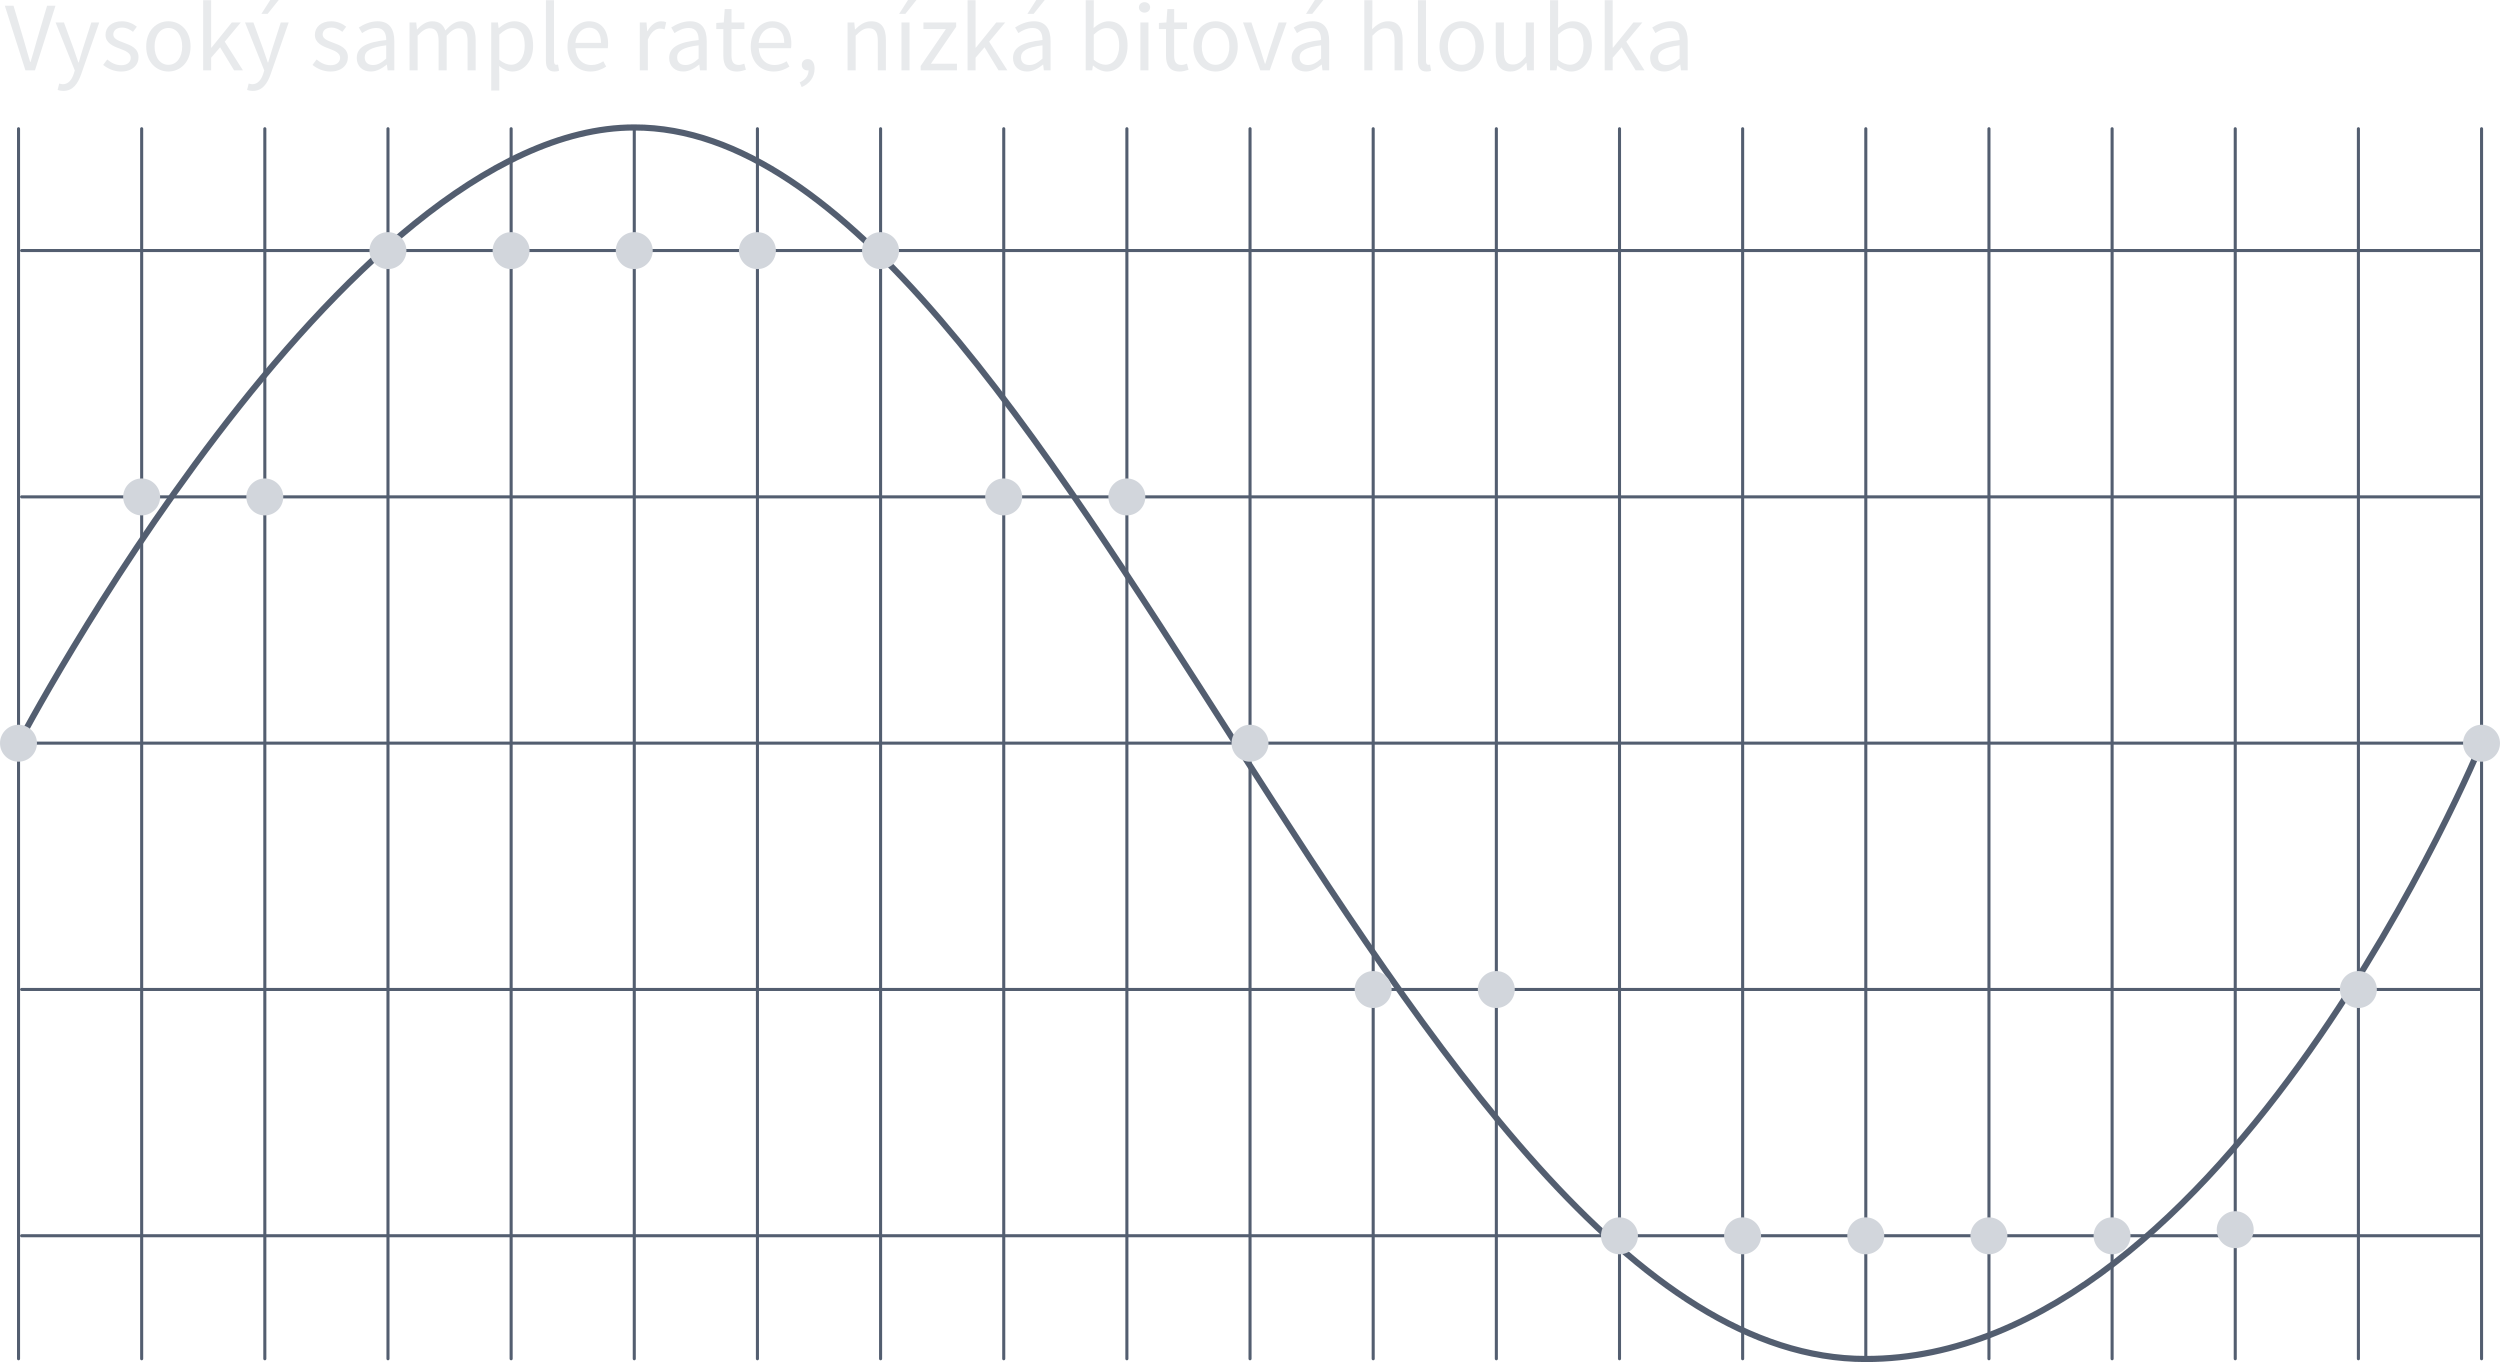 <?xml version="1.0" encoding="UTF-8" standalone="no"?>
<svg
   width="406"
   height="221.202"
   version="1.1"
   viewBox="0 0 107.417 58.528"
   id="svg11871"
   sodipodi:docname="pcm_attributes_hrld_cs.svg"
   inkscape:version="1.2.2 (732a01da63, 2022-12-09)"
   xmlns:inkscape="http://www.inkscape.org/namespaces/inkscape"
   xmlns:sodipodi="http://sodipodi.sourceforge.net/DTD/sodipodi-0.dtd"
   xmlns="http://www.w3.org/2000/svg"
   xmlns:svg="http://www.w3.org/2000/svg"
   xmlns:rdf="http://www.w3.org/1999/02/22-rdf-syntax-ns#"
   xmlns:cc="http://creativecommons.org/ns#"
   xmlns:dc="http://purl.org/dc/elements/1.1/">
  <defs
     id="defs11875" />
  <sodipodi:namedview
     id="namedview11873"
     pagecolor="#ffffff"
     bordercolor="#000000"
     borderopacity="0.25"
     inkscape:showpageshadow="2"
     inkscape:pageopacity="0.0"
     inkscape:pagecheckerboard="0"
     inkscape:deskcolor="#d1d1d1"
     showgrid="false"
     inkscape:zoom="1.490111"
     inkscape:cx="-35.567819"
     inkscape:cy="-62.411456"
     inkscape:window-width="1920"
     inkscape:window-height="1017"
     inkscape:window-x="-8"
     inkscape:window-y="-8"
     inkscape:window-maximized="1"
     inkscape:current-layer="svg11871" />
  <path
     sodipodi:nodetypes="cc"
     inkscape:connector-curvature="0"
     id="path4452"
     d="M 6.084,5.532 V 58.385"
     style="fill:#2f3744;fill-opacity:1;stroke:#535e70;stroke-width:0.132;stroke-linecap:round;stroke-miterlimit:40;stroke-dasharray:none;stroke-dashoffset:1.2;stroke-opacity:1" />
  <path
     sodipodi:nodetypes="cc"
     inkscape:connector-curvature="0"
     id="path4455"
     d="M 11.376,5.532 V 58.385"
     style="fill:#2f3744;fill-opacity:1;stroke:#535e70;stroke-width:0.132;stroke-linecap:round;stroke-miterlimit:40;stroke-dasharray:none;stroke-dashoffset:1.2;stroke-opacity:1" />
  <path
     sodipodi:nodetypes="cc"
     inkscape:connector-curvature="0"
     id="path4457"
     d="M 16.668,5.532 V 58.385"
     style="fill:#2f3744;fill-opacity:1;stroke:#535e70;stroke-width:0.132;stroke-linecap:round;stroke-miterlimit:40;stroke-dasharray:none;stroke-dashoffset:1.2;stroke-opacity:1" />
  <path
     sodipodi:nodetypes="cc"
     inkscape:connector-curvature="0"
     id="path4459"
     d="M 21.96,5.532 V 58.385"
     style="fill:#2f3744;fill-opacity:1;stroke:#535e70;stroke-width:0.132;stroke-linecap:round;stroke-miterlimit:40;stroke-dasharray:none;stroke-dashoffset:1.2;stroke-opacity:1" />
  <path
     sodipodi:nodetypes="cc"
     inkscape:connector-curvature="0"
     id="path4463"
     d="M 27.251,5.532 V 58.385"
     style="fill:#2f3744;fill-opacity:1;stroke:#535e70;stroke-width:0.132;stroke-linecap:round;stroke-miterlimit:40;stroke-dasharray:none;stroke-dashoffset:1.2;stroke-opacity:1" />
  <path
     sodipodi:nodetypes="cc"
     inkscape:connector-curvature="0"
     id="path4465"
     d="M 32.543,5.532 V 58.385"
     style="fill:#2f3744;fill-opacity:1;stroke:#535e70;stroke-width:0.132;stroke-linecap:round;stroke-miterlimit:40;stroke-dasharray:none;stroke-dashoffset:1.2;stroke-opacity:1" />
  <path
     sodipodi:nodetypes="cc"
     inkscape:connector-curvature="0"
     id="path4467"
     d="M 37.835,5.532 V 58.385"
     style="fill:#2f3744;fill-opacity:1;stroke:#535e70;stroke-width:0.132;stroke-linecap:round;stroke-miterlimit:40;stroke-dasharray:none;stroke-dashoffset:1.2;stroke-opacity:1" />
  <path
     sodipodi:nodetypes="cc"
     inkscape:connector-curvature="0"
     id="path4469"
     d="M 43.127,5.532 V 58.385"
     style="fill:#2f3744;fill-opacity:1;stroke:#535e70;stroke-width:0.132;stroke-linecap:round;stroke-miterlimit:40;stroke-dasharray:none;stroke-dashoffset:1.2;stroke-opacity:1" />
  <path
     sodipodi:nodetypes="cc"
     inkscape:connector-curvature="0"
     id="path4471"
     d="M 48.418,5.532 V 58.385"
     style="fill:#2f3744;fill-opacity:1;stroke:#535e70;stroke-width:0.132;stroke-linecap:round;stroke-miterlimit:40;stroke-dasharray:none;stroke-dashoffset:1.2;stroke-opacity:1" />
  <path
     sodipodi:nodetypes="cc"
     inkscape:connector-curvature="0"
     id="path4475"
     d="M 53.71,5.532 V 58.385"
     style="fill:#2f3744;fill-opacity:1;stroke:#535e70;stroke-width:0.132;stroke-linecap:round;stroke-miterlimit:40;stroke-dasharray:none;stroke-dashoffset:1.2;stroke-opacity:1" />
  <path
     sodipodi:nodetypes="cc"
     inkscape:connector-curvature="0"
     id="path4477"
     d="M 59.002,5.532 V 58.385"
     style="fill:#2f3744;fill-opacity:1;stroke:#535e70;stroke-width:0.132;stroke-linecap:round;stroke-miterlimit:40;stroke-dasharray:none;stroke-dashoffset:1.2;stroke-opacity:1" />
  <path
     sodipodi:nodetypes="cc"
     inkscape:connector-curvature="0"
     id="path4479"
     d="M 64.294,5.532 V 58.385"
     style="fill:#2f3744;fill-opacity:1;stroke:#535e70;stroke-width:0.132;stroke-linecap:round;stroke-miterlimit:40;stroke-dasharray:none;stroke-dashoffset:1.2;stroke-opacity:1" />
  <path
     sodipodi:nodetypes="cc"
     inkscape:connector-curvature="0"
     id="path4481"
     d="M 69.586,5.532 V 58.385"
     style="fill:#2f3744;fill-opacity:1;stroke:#535e70;stroke-width:0.132;stroke-linecap:round;stroke-miterlimit:40;stroke-dasharray:none;stroke-dashoffset:1.2;stroke-opacity:1" />
  <path
     sodipodi:nodetypes="cc"
     inkscape:connector-curvature="0"
     id="path4483"
     d="M 74.877,5.532 V 58.385"
     style="fill:#2f3744;fill-opacity:1;stroke:#535e70;stroke-width:0.132;stroke-linecap:round;stroke-miterlimit:40;stroke-dasharray:none;stroke-dashoffset:1.2;stroke-opacity:1" />
  <path
     sodipodi:nodetypes="cc"
     inkscape:connector-curvature="0"
     id="path4487"
     d="M 80.169,5.532 V 58.385"
     style="fill:#2f3744;fill-opacity:1;stroke:#535e70;stroke-width:0.132;stroke-linecap:round;stroke-miterlimit:40;stroke-dasharray:none;stroke-dashoffset:1.2;stroke-opacity:1" />
  <path
     style="fill:#2f3744;fill-opacity:1;stroke:#535e70;stroke-width:0.132;stroke-linecap:round;stroke-miterlimit:40;stroke-dasharray:none;stroke-dashoffset:1.2;stroke-opacity:1"
     d="M 0.925,53.1 H 106.548"
     id="path4491"
     inkscape:connector-curvature="0"
     sodipodi:nodetypes="cc" />
  <path
     style="fill:#2f3744;fill-opacity:1;stroke:#535e70;stroke-width:0.132;stroke-linecap:round;stroke-miterlimit:40;stroke-dasharray:none;stroke-dashoffset:1.2;stroke-opacity:1"
     d="M 0.925,42.516 H 106.548"
     id="path4495"
     inkscape:connector-curvature="0"
     sodipodi:nodetypes="cc" />
  <path
     style="fill:#2f3744;fill-opacity:1;stroke:#535e70;stroke-width:0.132;stroke-linecap:round;stroke-miterlimit:40;stroke-dasharray:none;stroke-dashoffset:1.2;stroke-opacity:1"
     d="M 0.925,21.349 H 106.548"
     id="path4499"
     inkscape:connector-curvature="0"
     sodipodi:nodetypes="cc" />
  <path
     style="fill:#2f3744;fill-opacity:1;stroke:#535e70;stroke-width:0.132;stroke-linecap:round;stroke-miterlimit:40;stroke-dasharray:none;stroke-dashoffset:1.2;stroke-opacity:1"
     d="M 0.925,10.766 H 106.548"
     id="path4503"
     inkscape:connector-curvature="0"
     sodipodi:nodetypes="cc" />
  <path
     style="fill:#2f3744;fill-opacity:1;stroke:#535e70;stroke-width:0.132;stroke-linecap:round;stroke-miterlimit:40;stroke-dasharray:none;stroke-dashoffset:1.2;stroke-opacity:1"
     d="M 0.793,5.532 V 58.385"
     id="path4507"
     inkscape:connector-curvature="0"
     sodipodi:nodetypes="cc" />
  <path
     sodipodi:nodetypes="cc"
     inkscape:connector-curvature="0"
     id="path4511"
     d="M 0.925,31.933 H 106.548"
     style="fill:#2f3744;fill-opacity:1;stroke:#535e70;stroke-width:0.132;stroke-linecap:round;stroke-miterlimit:40;stroke-dasharray:none;stroke-dashoffset:1.2;stroke-opacity:1" />
  <path
     style="fill:#2f3744;fill-opacity:1;stroke:#535e70;stroke-width:0.132;stroke-linecap:round;stroke-miterlimit:40;stroke-dasharray:none;stroke-dashoffset:1.2;stroke-opacity:1"
     d="M 85.461,5.532 V 58.385"
     id="path4515"
     inkscape:connector-curvature="0"
     sodipodi:nodetypes="cc" />
  <path
     style="fill:#2f3744;fill-opacity:1;stroke:#535e70;stroke-width:0.132;stroke-linecap:round;stroke-miterlimit:40;stroke-dasharray:none;stroke-dashoffset:1.2;stroke-opacity:1"
     d="M 90.753,5.532 V 58.385"
     id="path4519"
     inkscape:connector-curvature="0"
     sodipodi:nodetypes="cc" />
  <path
     style="fill:#2f3744;fill-opacity:1;stroke:#535e70;stroke-width:0.132;stroke-linecap:round;stroke-miterlimit:40;stroke-dasharray:none;stroke-dashoffset:1.2;stroke-opacity:1"
     d="M 96.044,5.532 V 58.385"
     id="path4523"
     inkscape:connector-curvature="0"
     sodipodi:nodetypes="cc" />
  <path
     style="fill:#2f3744;fill-opacity:1;stroke:#535e70;stroke-width:0.132;stroke-linecap:round;stroke-miterlimit:40;stroke-dasharray:none;stroke-dashoffset:1.2;stroke-opacity:1"
     d="M 101.336,5.532 V 58.385"
     id="path4527"
     inkscape:connector-curvature="0"
     sodipodi:nodetypes="cc" />
  <path
     style="fill:#2f3744;fill-opacity:1;stroke:#535e70;stroke-width:0.132;stroke-linecap:round;stroke-miterlimit:40;stroke-dasharray:none;stroke-dashoffset:1.2;stroke-opacity:1"
     d="M 106.628,5.532 V 58.385"
     id="path4530"
     inkscape:connector-curvature="0"
     sodipodi:nodetypes="cc" />
  <path
     sodipodi:nodetypes="cssc"
     inkscape:connector-curvature="0"
     id="path4534"
     d="m 0.791,31.936 c 0,0 13.891,-26.459 26.459,-26.459 18.19,0 33.074,52.918 52.918,52.918 15.545,0 26.459,-26.459 26.459,-26.459"
     style="fill:none;fill-opacity:1;stroke:#535e70;stroke-width:0.265;stroke-linecap:round;stroke-miterlimit:4;stroke-dasharray:none;stroke-dashoffset:0;stroke-opacity:1" />
  <circle
     r="0.794"
     cy="31.936"
     cx="0.791"
     id="circle4536"
     style="fill:#d2d6dc;fill-opacity:1;stroke:none;stroke-width:0.265;stroke-linecap:round;stroke-miterlimit:4;stroke-dasharray:none;stroke-dashoffset:0;stroke-opacity:1" />
  <circle
     style="fill:#d2d6dc;fill-opacity:1;stroke:none;stroke-width:0.265;stroke-linecap:round;stroke-miterlimit:4;stroke-dasharray:none;stroke-dashoffset:0;stroke-opacity:1"
     id="circle4538"
     cx="6.083"
     cy="21.353"
     r="0.794" />
  <circle
     r="0.794"
     cy="21.353"
     cx="11.375"
     id="circle4540"
     style="fill:#d2d6dc;fill-opacity:1;stroke:none;stroke-width:0.265;stroke-linecap:round;stroke-miterlimit:4;stroke-dasharray:none;stroke-dashoffset:0;stroke-opacity:1" />
  <circle
     style="fill:#d2d6dc;fill-opacity:1;stroke:none;stroke-width:0.265;stroke-linecap:round;stroke-miterlimit:4;stroke-dasharray:none;stroke-dashoffset:0;stroke-opacity:1"
     id="circle4542"
     cx="16.666"
     cy="10.769"
     r="0.794" />
  <circle
     r="0.794"
     cy="10.769"
     cx="21.958"
     id="circle4544"
     style="fill:#d2d6dc;fill-opacity:1;stroke:none;stroke-width:0.265;stroke-linecap:round;stroke-miterlimit:4;stroke-dasharray:none;stroke-dashoffset:0;stroke-opacity:1" />
  <circle
     style="fill:#d2d6dc;fill-opacity:1;stroke:none;stroke-width:0.265;stroke-linecap:round;stroke-miterlimit:4;stroke-dasharray:none;stroke-dashoffset:0;stroke-opacity:1"
     id="circle4546"
     cx="27.25"
     cy="10.769"
     r="0.794" />
  <circle
     r="0.794"
     cy="10.769"
     cx="32.542"
     id="circle4548"
     style="fill:#d2d6dc;fill-opacity:1;stroke:none;stroke-width:0.265;stroke-linecap:round;stroke-miterlimit:4;stroke-dasharray:none;stroke-dashoffset:0;stroke-opacity:1" />
  <circle
     style="fill:#d2d6dc;fill-opacity:1;stroke:none;stroke-width:0.265;stroke-linecap:round;stroke-miterlimit:4;stroke-dasharray:none;stroke-dashoffset:0;stroke-opacity:1"
     id="circle4550"
     cx="37.833"
     cy="10.769"
     r="0.794" />
  <circle
     r="0.794"
     cy="21.353"
     cx="43.125"
     id="circle4552"
     style="fill:#d2d6dc;fill-opacity:1;stroke:none;stroke-width:0.265;stroke-linecap:round;stroke-miterlimit:4;stroke-dasharray:none;stroke-dashoffset:0;stroke-opacity:1" />
  <circle
     style="fill:#d2d6dc;fill-opacity:1;stroke:none;stroke-width:0.265;stroke-linecap:round;stroke-miterlimit:4;stroke-dasharray:none;stroke-dashoffset:0;stroke-opacity:1"
     id="circle4554"
     cx="48.417"
     cy="21.353"
     r="0.794" />
  <circle
     r="0.794"
     cy="31.936"
     cx="53.709"
     id="circle4556"
     style="fill:#d2d6dc;fill-opacity:1;stroke:none;stroke-width:0.265;stroke-linecap:round;stroke-miterlimit:4;stroke-dasharray:none;stroke-dashoffset:0;stroke-opacity:1" />
  <circle
     style="fill:#d2d6dc;fill-opacity:1;stroke:none;stroke-width:0.265;stroke-linecap:round;stroke-miterlimit:4;stroke-dasharray:none;stroke-dashoffset:0;stroke-opacity:1"
     id="circle4558"
     cx="59"
     cy="42.52"
     r="0.794" />
  <circle
     r="0.794"
     cy="42.52"
     cx="64.292"
     id="circle4560"
     style="fill:#d2d6dc;fill-opacity:1;stroke:none;stroke-width:0.265;stroke-linecap:round;stroke-miterlimit:4;stroke-dasharray:none;stroke-dashoffset:0;stroke-opacity:1" />
  <circle
     style="fill:#d2d6dc;fill-opacity:1;stroke:none;stroke-width:0.265;stroke-linecap:round;stroke-miterlimit:4;stroke-dasharray:none;stroke-dashoffset:0;stroke-opacity:1"
     id="circle4562"
     cx="69.584"
     cy="53.103"
     r="0.794" />
  <circle
     r="0.794"
     cy="53.103"
     cx="74.876"
     id="circle4564"
     style="fill:#d2d6dc;fill-opacity:1;stroke:none;stroke-width:0.265;stroke-linecap:round;stroke-miterlimit:4;stroke-dasharray:none;stroke-dashoffset:0;stroke-opacity:1" />
  <circle
     style="fill:#d2d6dc;fill-opacity:1;stroke:none;stroke-width:0.265;stroke-linecap:round;stroke-miterlimit:4;stroke-dasharray:none;stroke-dashoffset:0;stroke-opacity:1"
     id="circle4566"
     cx="80.168"
     cy="53.103"
     r="0.794" />
  <circle
     r="0.794"
     cy="53.103"
     cx="85.459"
     id="circle4568"
     style="fill:#d2d6dc;fill-opacity:1;stroke:none;stroke-width:0.265;stroke-linecap:round;stroke-miterlimit:4;stroke-dasharray:none;stroke-dashoffset:0;stroke-opacity:1" />
  <circle
     style="fill:#d2d6dc;fill-opacity:1;stroke:none;stroke-width:0.265;stroke-linecap:round;stroke-miterlimit:4;stroke-dasharray:none;stroke-dashoffset:0;stroke-opacity:1"
     id="circle4570"
     cx="90.751"
     cy="53.103"
     r="0.794" />
  <circle
     r="0.794"
     cy="52.839"
     cx="96.043"
     id="circle4572"
     style="fill:#d2d6dc;fill-opacity:1;stroke:none;stroke-width:0.265;stroke-linecap:round;stroke-miterlimit:4;stroke-dasharray:none;stroke-dashoffset:0;stroke-opacity:1" />
  <circle
     style="fill:#d2d6dc;fill-opacity:1;stroke:none;stroke-width:0.265;stroke-linecap:round;stroke-miterlimit:4;stroke-dasharray:none;stroke-dashoffset:0;stroke-opacity:1"
     id="circle4574"
     cx="101.335"
     cy="42.52"
     r="0.794" />
  <circle
     style="fill:#d2d6dc;fill-opacity:1;stroke:none;stroke-width:0.265;stroke-linecap:round;stroke-miterlimit:4;stroke-dasharray:none;stroke-dashoffset:0;stroke-opacity:1"
     id="circle4576"
     cx="106.626"
     cy="31.936"
     r="0.794" />
  <g
     aria-label="Vysoký sample rate, nízká bitová hloubka"
     id="text4580"
     style="font-size:3.175px;line-height:1.25;font-family:'Small Fonts';-inkscape-font-specification:'Small Fonts';text-align:center;text-anchor:middle;fill:#e8eaec;stroke:#cf2f25;stroke-width:0.265;stroke-linecap:round">
    <path
       d="M 1.089,3.023 H 1.499 L 2.38,0.246 H 2.02 L 1.576,1.744 C 1.483,2.074 1.411,2.337 1.309,2.663 H 1.292 C 1.19,2.337 1.123,2.074 1.025,1.744 L 0.577,0.246 H 0.204 Z"
       style="font-size:4.233px;font-family:'Source Sans Pro';-inkscape-font-specification:'Source Sans Pro';text-align:start;text-anchor:start;stroke:none"
       id="path15528" />
    <path
       d="m 2.541,3.59 -0.068,0.275 c 0.068,0.025 0.148,0.042 0.241,0.042 0.415,0 0.627,-0.309 0.77,-0.715 L 4.26,0.965 H 3.921 L 3.553,2.104 C 3.498,2.286 3.438,2.498 3.379,2.684 H 3.362 C 3.299,2.493 3.227,2.282 3.163,2.104 L 2.744,0.965 H 2.384 L 3.21,3.027 3.163,3.179 c -0.085,0.254 -0.233,0.44 -0.466,0.44 -0.051,0 -0.114,-0.017 -0.157,-0.03 z"
       style="font-size:4.233px;font-family:'Source Sans Pro';-inkscape-font-specification:'Source Sans Pro';text-align:start;text-anchor:start;stroke:none"
       id="path15530" />
    <path
       d="m 4.429,2.79 c 0.195,0.161 0.474,0.284 0.766,0.284 0.487,0 0.754,-0.279 0.754,-0.614 0,-0.389 -0.33,-0.512 -0.627,-0.622 C 5.089,1.748 4.865,1.672 4.865,1.482 c 0,-0.157 0.119,-0.296 0.377,-0.296 0.182,0 0.33,0.076 0.47,0.182 L 5.877,1.147 C 5.72,1.02 5.496,0.914 5.238,0.914 c -0.445,0 -0.707,0.254 -0.707,0.584 0,0.347 0.322,0.487 0.614,0.593 0.224,0.085 0.47,0.178 0.47,0.389 0,0.178 -0.135,0.322 -0.406,0.322 -0.246,0 -0.428,-0.102 -0.605,-0.246 z"
       style="font-size:4.233px;font-family:'Source Sans Pro';-inkscape-font-specification:'Source Sans Pro';text-align:start;text-anchor:start;stroke:none"
       id="path15532" />
    <path
       d="m 6.279,1.998 c 0,0.682 0.449,1.075 0.953,1.075 0.504,0 0.953,-0.394 0.953,-1.075 0,-0.69 -0.449,-1.084 -0.953,-1.084 -0.504,0 -0.953,0.394 -0.953,1.084 z m 0.36,0 c 0,-0.474 0.241,-0.796 0.593,-0.796 0.356,0 0.593,0.322 0.593,0.796 0,0.47 -0.237,0.787 -0.593,0.787 -0.351,0 -0.593,-0.318 -0.593,-0.787 z"
       style="font-size:4.233px;font-family:'Source Sans Pro';-inkscape-font-specification:'Source Sans Pro';text-align:start;text-anchor:start;stroke:none"
       id="path15534" />
    <path
       d="M 8.726,3.023 H 9.069 V 2.481 L 9.454,2.032 10.055,3.023 H 10.436 L 9.653,1.791 10.343,0.965 H 9.958 L 9.082,2.049 h -0.013 V 0.008 H 8.726 Z"
       style="font-size:4.233px;font-family:'Source Sans Pro';-inkscape-font-specification:'Source Sans Pro';text-align:start;text-anchor:start;stroke:none"
       id="path15536" />
    <path
       d="m 10.682,3.59 -0.068,0.275 c 0.068,0.025 0.148,0.042 0.241,0.042 0.415,0 0.627,-0.309 0.77,-0.715 L 12.401,0.965 H 12.062 L 11.694,2.104 c -0.055,0.182 -0.114,0.394 -0.174,0.58 h -0.017 C 11.44,2.493 11.368,2.282 11.304,2.104 L 10.885,0.965 h -0.36 l 0.826,2.062 -0.047,0.152 c -0.085,0.254 -0.233,0.44 -0.466,0.44 -0.051,0 -0.114,-0.017 -0.157,-0.03 z M 11.973,1.1634827e-7 H 11.609 L 11.228,0.597 h 0.267 z"
       style="font-size:4.233px;font-family:'Source Sans Pro';-inkscape-font-specification:'Source Sans Pro';text-align:start;text-anchor:start;stroke:none"
       id="path15538" />
    <path
       d="m 13.425,2.79 c 0.195,0.161 0.474,0.284 0.766,0.284 0.487,0 0.754,-0.279 0.754,-0.614 0,-0.389 -0.33,-0.512 -0.627,-0.622 -0.233,-0.089 -0.457,-0.165 -0.457,-0.356 0,-0.157 0.119,-0.296 0.377,-0.296 0.182,0 0.33,0.076 0.47,0.182 L 14.873,1.147 C 14.716,1.02 14.492,0.914 14.234,0.914 c -0.445,0 -0.707,0.254 -0.707,0.584 0,0.347 0.322,0.487 0.614,0.593 0.224,0.085 0.47,0.178 0.47,0.389 0,0.178 -0.135,0.322 -0.406,0.322 -0.246,0 -0.428,-0.102 -0.605,-0.246 z"
       style="font-size:4.233px;font-family:'Source Sans Pro';-inkscape-font-specification:'Source Sans Pro';text-align:start;text-anchor:start;stroke:none"
       id="path15540" />
    <path
       d="m 15.326,2.489 c 0,0.368 0.258,0.584 0.605,0.584 0.254,0 0.483,-0.135 0.682,-0.296 h 0.009 l 0.03,0.246 h 0.288 V 1.761 c 0,-0.512 -0.212,-0.847 -0.715,-0.847 -0.33,0 -0.618,0.144 -0.809,0.267 l 0.14,0.241 c 0.161,-0.11 0.373,-0.22 0.614,-0.22 0.334,0 0.423,0.254 0.423,0.516 -0.876,0.097 -1.266,0.322 -1.266,0.77 z m 0.343,-0.025 c 0,-0.262 0.233,-0.432 0.923,-0.516 V 2.519 c -0.199,0.178 -0.364,0.275 -0.563,0.275 -0.203,0 -0.36,-0.097 -0.36,-0.33 z"
       style="font-size:4.233px;font-family:'Source Sans Pro';-inkscape-font-specification:'Source Sans Pro';text-align:start;text-anchor:start;stroke:none"
       id="path15542" />
    <path
       d="M 17.595,3.023 H 17.942 V 1.532 c 0.191,-0.212 0.364,-0.318 0.516,-0.318 0.262,0 0.385,0.165 0.385,0.55 v 1.257 h 0.347 V 1.532 C 19.381,1.321 19.547,1.215 19.707,1.215 c 0.258,0 0.381,0.165 0.381,0.55 v 1.257 h 0.347 V 1.719 c 0,-0.525 -0.203,-0.804 -0.627,-0.804 -0.25,0 -0.461,0.161 -0.677,0.394 -0.085,-0.246 -0.254,-0.394 -0.567,-0.394 -0.246,0 -0.461,0.152 -0.639,0.347 h -0.013 l -0.03,-0.296 h -0.288 z"
       style="font-size:4.233px;font-family:'Source Sans Pro';-inkscape-font-specification:'Source Sans Pro';text-align:start;text-anchor:start;stroke:none"
       id="path15544" />
    <path
       d="m 21.443,2.836 c 0.191,0.148 0.381,0.237 0.572,0.237 0.47,0 0.889,-0.411 0.889,-1.109 0,-0.639 -0.284,-1.05 -0.813,-1.05 -0.241,0 -0.47,0.131 -0.656,0.288 h -0.013 L 21.392,0.965 H 21.104 V 3.891 h 0.347 V 3.196 Z m 0.009,-0.271 V 1.486 c 0.203,-0.182 0.377,-0.279 0.55,-0.279 0.389,0 0.542,0.305 0.542,0.758 0,0.508 -0.25,0.817 -0.588,0.817 -0.135,0 -0.318,-0.059 -0.504,-0.216 z"
       style="font-size:4.233px;font-family:'Source Sans Pro';-inkscape-font-specification:'Source Sans Pro';text-align:start;text-anchor:start;stroke:none"
       id="path15546" />
    <path
       d="m 23.454,2.608 c 0,0.301 0.106,0.466 0.368,0.466 0.093,0 0.152,-0.013 0.199,-0.034 L 23.975,2.777 c -0.038,0.008 -0.055,0.008 -0.076,0.008 -0.051,0 -0.097,-0.042 -0.097,-0.152 V 0.008 h -0.347 z"
       style="font-size:4.233px;font-family:'Source Sans Pro';-inkscape-font-specification:'Source Sans Pro';text-align:start;text-anchor:start;stroke:none"
       id="path15548" />
    <path
       d="m 24.381,1.998 c 0,0.673 0.436,1.075 0.986,1.075 0.279,0 0.5,-0.097 0.677,-0.212 L 25.922,2.633 c -0.152,0.097 -0.318,0.161 -0.512,0.161 -0.394,0 -0.66,-0.279 -0.686,-0.724 h 1.389 c 0.009,-0.051 0.013,-0.119 0.013,-0.191 0,-0.588 -0.296,-0.965 -0.821,-0.965 -0.47,0 -0.923,0.411 -0.923,1.084 z m 0.339,-0.157 c 0.042,-0.415 0.305,-0.652 0.593,-0.652 0.322,0 0.508,0.233 0.508,0.652 z"
       style="font-size:4.233px;font-family:'Source Sans Pro';-inkscape-font-specification:'Source Sans Pro';text-align:start;text-anchor:start;stroke:none"
       id="path15550" />
    <path
       d="m 27.488,3.023 h 0.347 V 1.702 c 0.14,-0.347 0.347,-0.474 0.521,-0.474 0.085,0 0.131,0.013 0.199,0.034 l 0.068,-0.305 c -0.068,-0.03 -0.131,-0.042 -0.22,-0.042 -0.233,0 -0.445,0.165 -0.584,0.423 h -0.013 l -0.03,-0.373 h -0.288 z"
       style="font-size:4.233px;font-family:'Source Sans Pro';-inkscape-font-specification:'Source Sans Pro';text-align:start;text-anchor:start;stroke:none"
       id="path15552" />
    <path
       d="m 28.75,2.489 c 0,0.368 0.258,0.584 0.605,0.584 0.254,0 0.483,-0.135 0.682,-0.296 h 0.009 l 0.03,0.246 h 0.288 V 1.761 c 0,-0.512 -0.212,-0.847 -0.715,-0.847 -0.33,0 -0.618,0.144 -0.809,0.267 l 0.14,0.241 c 0.161,-0.11 0.373,-0.22 0.614,-0.22 0.334,0 0.423,0.254 0.423,0.516 -0.876,0.097 -1.266,0.322 -1.266,0.77 z m 0.343,-0.025 c 0,-0.262 0.233,-0.432 0.923,-0.516 V 2.519 c -0.199,0.178 -0.364,0.275 -0.563,0.275 -0.203,0 -0.36,-0.097 -0.36,-0.33 z"
       style="font-size:4.233px;font-family:'Source Sans Pro';-inkscape-font-specification:'Source Sans Pro';text-align:start;text-anchor:start;stroke:none"
       id="path15554" />
    <path
       d="m 31.078,2.388 c 0,0.406 0.148,0.686 0.588,0.686 0.127,0 0.267,-0.038 0.381,-0.076 l -0.068,-0.262 c -0.068,0.025 -0.161,0.055 -0.233,0.055 -0.237,0 -0.318,-0.144 -0.318,-0.398 V 1.249 h 0.555 V 0.965 H 31.43 V 0.389 h -0.292 l -0.042,0.576 -0.322,0.021 V 1.249 h 0.305 z"
       style="font-size:4.233px;font-family:'Source Sans Pro';-inkscape-font-specification:'Source Sans Pro';text-align:start;text-anchor:start;stroke:none"
       id="path15556" />
    <path
       d="m 32.255,1.998 c 0,0.673 0.436,1.075 0.986,1.075 0.279,0 0.5,-0.097 0.677,-0.212 L 33.796,2.633 c -0.152,0.097 -0.318,0.161 -0.512,0.161 -0.394,0 -0.66,-0.279 -0.686,-0.724 h 1.389 c 0.009,-0.051 0.013,-0.119 0.013,-0.191 0,-0.588 -0.296,-0.965 -0.821,-0.965 -0.47,0 -0.923,0.411 -0.923,1.084 z m 0.339,-0.157 c 0.042,-0.415 0.305,-0.652 0.593,-0.652 0.322,0 0.508,0.233 0.508,0.652 z"
       style="font-size:4.233px;font-family:'Source Sans Pro';-inkscape-font-specification:'Source Sans Pro';text-align:start;text-anchor:start;stroke:none"
       id="path15558" />
    <path
       d="m 34.444,3.742 c 0.343,-0.144 0.555,-0.428 0.555,-0.792 0,-0.254 -0.11,-0.411 -0.292,-0.411 -0.14,0 -0.258,0.093 -0.258,0.246 0,0.157 0.114,0.241 0.25,0.241 0.013,0 0.03,0 0.042,-0.004 0,0.229 -0.144,0.411 -0.381,0.516 z"
       style="font-size:4.233px;font-family:'Source Sans Pro';-inkscape-font-specification:'Source Sans Pro';text-align:start;text-anchor:start;stroke:none"
       id="path15560" />
    <path
       d="m 36.417,3.023 h 0.347 V 1.532 c 0.207,-0.207 0.351,-0.318 0.563,-0.318 0.271,0 0.389,0.165 0.389,0.55 v 1.257 h 0.347 V 1.719 c 0,-0.525 -0.195,-0.804 -0.627,-0.804 -0.284,0 -0.495,0.152 -0.69,0.347 h -0.013 L 36.705,0.965 h -0.288 z"
       style="font-size:4.233px;font-family:'Source Sans Pro';-inkscape-font-specification:'Source Sans Pro';text-align:start;text-anchor:start;stroke:none"
       id="path15562" />
    <path
       d="m 38.732,3.023 h 0.347 V 0.965 H 38.732 Z M 39.376,1.1634827e-7 H 39.012 L 38.631,0.597 h 0.267 z"
       style="font-size:4.233px;font-family:'Source Sans Pro';-inkscape-font-specification:'Source Sans Pro';text-align:start;text-anchor:start;stroke:none"
       id="path15564" />
    <path
       d="m 39.558,3.023 h 1.558 V 2.739 H 39.998 L 41.082,1.151 V 0.965 H 39.676 V 1.249 h 0.965 l -1.084,1.588 z"
       style="font-size:4.233px;font-family:'Source Sans Pro';-inkscape-font-specification:'Source Sans Pro';text-align:start;text-anchor:start;stroke:none"
       id="path15566" />
    <path
       d="M 41.573,3.023 H 41.916 V 2.481 l 0.385,-0.449 0.601,0.991 h 0.381 l -0.783,-1.232 0.69,-0.826 h -0.385 L 41.929,2.049 h -0.013 V 0.008 h -0.343 z"
       style="font-size:4.233px;font-family:'Source Sans Pro';-inkscape-font-specification:'Source Sans Pro';text-align:start;text-anchor:start;stroke:none"
       id="path15568" />
    <path
       d="m 43.525,2.489 c 0,0.368 0.258,0.584 0.605,0.584 0.254,0 0.483,-0.135 0.682,-0.296 h 0.009 l 0.03,0.246 h 0.288 V 1.761 c 0,-0.512 -0.212,-0.847 -0.715,-0.847 -0.33,0 -0.618,0.144 -0.809,0.267 l 0.14,0.241 c 0.161,-0.11 0.373,-0.22 0.614,-0.22 0.334,0 0.423,0.254 0.423,0.516 -0.876,0.097 -1.266,0.322 -1.266,0.77 z m 0.343,-0.025 c 0,-0.262 0.233,-0.432 0.923,-0.516 V 2.519 c -0.199,0.178 -0.364,0.275 -0.563,0.275 -0.203,0 -0.36,-0.097 -0.36,-0.33 z M 44.888,1.1634827e-7 H 44.524 L 44.143,0.597 h 0.267 z"
       style="font-size:4.233px;font-family:'Source Sans Pro';-inkscape-font-specification:'Source Sans Pro';text-align:start;text-anchor:start;stroke:none"
       id="path15570" />
    <path
       d="m 46.649,3.023 h 0.279 l 0.03,-0.203 h 0.013 c 0.182,0.161 0.398,0.254 0.588,0.254 0.47,0 0.889,-0.411 0.889,-1.113 0,-0.635 -0.284,-1.046 -0.817,-1.046 -0.229,0 -0.457,0.123 -0.643,0.288 l 0.009,-0.373 V 0.008 h -0.347 z m 0.347,-0.457 V 1.486 c 0.195,-0.182 0.377,-0.279 0.55,-0.279 0.389,0 0.542,0.305 0.542,0.758 0,0.508 -0.25,0.817 -0.588,0.817 -0.135,0 -0.322,-0.059 -0.504,-0.216 z"
       style="font-size:4.233px;font-family:'Source Sans Pro';-inkscape-font-specification:'Source Sans Pro';text-align:start;text-anchor:start;stroke:none"
       id="path15572" />
    <path
       d="m 49.176,0.542 c 0.135,0 0.241,-0.093 0.241,-0.224 0,-0.135 -0.106,-0.224 -0.241,-0.224 -0.135,0 -0.241,0.089 -0.241,0.224 0,0.131 0.106,0.224 0.241,0.224 z M 48.998,3.023 h 0.347 V 0.965 h -0.347 z"
       style="font-size:4.233px;font-family:'Source Sans Pro';-inkscape-font-specification:'Source Sans Pro';text-align:start;text-anchor:start;stroke:none"
       id="path15574" />
    <path
       d="m 50.099,2.388 c 0,0.406 0.148,0.686 0.588,0.686 0.127,0 0.267,-0.038 0.381,-0.076 l -0.068,-0.262 c -0.068,0.025 -0.161,0.055 -0.233,0.055 -0.237,0 -0.318,-0.144 -0.318,-0.398 V 1.249 h 0.555 V 0.965 H 50.45 V 0.389 h -0.292 l -0.042,0.576 -0.322,0.021 V 1.249 h 0.305 z"
       style="font-size:4.233px;font-family:'Source Sans Pro';-inkscape-font-specification:'Source Sans Pro';text-align:start;text-anchor:start;stroke:none"
       id="path15576" />
    <path
       d="m 51.276,1.998 c 0,0.682 0.449,1.075 0.953,1.075 0.504,0 0.953,-0.394 0.953,-1.075 0,-0.69 -0.449,-1.084 -0.953,-1.084 -0.504,0 -0.953,0.394 -0.953,1.084 z m 0.36,0 c 0,-0.474 0.241,-0.796 0.593,-0.796 0.356,0 0.593,0.322 0.593,0.796 0,0.47 -0.237,0.787 -0.593,0.787 -0.351,0 -0.593,-0.318 -0.593,-0.787 z"
       style="font-size:4.233px;font-family:'Source Sans Pro';-inkscape-font-specification:'Source Sans Pro';text-align:start;text-anchor:start;stroke:none"
       id="path15578" />
    <path
       d="m 54.15,3.023 h 0.406 L 55.285,0.965 H 54.942 L 54.553,2.134 c -0.059,0.203 -0.127,0.411 -0.186,0.605 h -0.017 C 54.286,2.544 54.218,2.337 54.159,2.134 L 53.769,0.965 h -0.36 z"
       style="font-size:4.233px;font-family:'Source Sans Pro';-inkscape-font-specification:'Source Sans Pro';text-align:start;text-anchor:start;stroke:none"
       id="path15580" />
    <path
       d="m 55.497,2.489 c 0,0.368 0.258,0.584 0.605,0.584 0.254,0 0.483,-0.135 0.682,-0.296 h 0.009 l 0.03,0.246 h 0.288 V 1.761 c 0,-0.512 -0.212,-0.847 -0.715,-0.847 -0.33,0 -0.618,0.144 -0.809,0.267 l 0.14,0.241 c 0.161,-0.11 0.373,-0.22 0.614,-0.22 0.334,0 0.423,0.254 0.423,0.516 -0.876,0.097 -1.266,0.322 -1.266,0.77 z m 0.343,-0.025 c 0,-0.262 0.233,-0.432 0.923,-0.516 V 2.519 c -0.199,0.178 -0.364,0.275 -0.563,0.275 -0.203,0 -0.36,-0.097 -0.36,-0.33 z M 56.86,1.1634827e-7 H 56.496 L 56.115,0.597 h 0.267 z"
       style="font-size:4.233px;font-family:'Source Sans Pro';-inkscape-font-specification:'Source Sans Pro';text-align:start;text-anchor:start;stroke:none"
       id="path15582" />
    <path
       d="m 58.621,3.023 h 0.347 V 1.532 c 0.207,-0.207 0.351,-0.318 0.563,-0.318 0.271,0 0.389,0.165 0.389,0.55 v 1.257 h 0.347 V 1.719 c 0,-0.525 -0.195,-0.804 -0.627,-0.804 -0.284,0 -0.491,0.152 -0.686,0.339 l 0.013,-0.423 V 0.008 h -0.347 z"
       style="font-size:4.233px;font-family:'Source Sans Pro';-inkscape-font-specification:'Source Sans Pro';text-align:start;text-anchor:start;stroke:none"
       id="path15584" />
    <path
       d="m 60.924,2.608 c 0,0.301 0.106,0.466 0.368,0.466 0.093,0 0.152,-0.013 0.199,-0.034 L 61.445,2.777 c -0.038,0.008 -0.055,0.008 -0.076,0.008 -0.051,0 -0.097,-0.042 -0.097,-0.152 V 0.008 h -0.347 z"
       style="font-size:4.233px;font-family:'Source Sans Pro';-inkscape-font-specification:'Source Sans Pro';text-align:start;text-anchor:start;stroke:none"
       id="path15586" />
    <path
       d="m 61.851,1.998 c 0,0.682 0.449,1.075 0.953,1.075 0.504,0 0.953,-0.394 0.953,-1.075 0,-0.69 -0.449,-1.084 -0.953,-1.084 -0.504,0 -0.953,0.394 -0.953,1.084 z m 0.36,0 c 0,-0.474 0.241,-0.796 0.593,-0.796 0.356,0 0.593,0.322 0.593,0.796 0,0.47 -0.237,0.787 -0.593,0.787 -0.351,0 -0.593,-0.318 -0.593,-0.787 z"
       style="font-size:4.233px;font-family:'Source Sans Pro';-inkscape-font-specification:'Source Sans Pro';text-align:start;text-anchor:start;stroke:none"
       id="path15588" />
    <path
       d="m 64.268,2.269 c 0,0.525 0.195,0.804 0.631,0.804 0.284,0 0.487,-0.148 0.677,-0.373 h 0.013 l 0.03,0.322 h 0.288 V 0.965 H 65.559 V 2.426 c -0.195,0.241 -0.343,0.347 -0.555,0.347 -0.271,0 -0.385,-0.165 -0.385,-0.55 V 0.965 h -0.351 z"
       style="font-size:4.233px;font-family:'Source Sans Pro';-inkscape-font-specification:'Source Sans Pro';text-align:start;text-anchor:start;stroke:none"
       id="path15590" />
    <path
       d="m 66.601,3.023 h 0.279 l 0.03,-0.203 h 0.013 c 0.182,0.161 0.398,0.254 0.588,0.254 0.47,0 0.889,-0.411 0.889,-1.113 0,-0.635 -0.284,-1.046 -0.817,-1.046 -0.229,0 -0.457,0.123 -0.643,0.288 l 0.009,-0.373 V 0.008 H 66.601 Z M 66.948,2.565 V 1.486 c 0.195,-0.182 0.377,-0.279 0.55,-0.279 0.389,0 0.542,0.305 0.542,0.758 0,0.508 -0.25,0.817 -0.588,0.817 -0.135,0 -0.322,-0.059 -0.504,-0.216 z"
       style="font-size:4.233px;font-family:'Source Sans Pro';-inkscape-font-specification:'Source Sans Pro';text-align:start;text-anchor:start;stroke:none"
       id="path15592" />
    <path
       d="m 68.95,3.023 h 0.343 V 2.481 l 0.385,-0.449 0.601,0.991 h 0.381 L 69.878,1.791 70.568,0.965 h -0.385 L 69.306,2.049 h -0.013 V 0.008 H 68.95 Z"
       style="font-size:4.233px;font-family:'Source Sans Pro';-inkscape-font-specification:'Source Sans Pro';text-align:start;text-anchor:start;stroke:none"
       id="path15594" />
    <path
       d="m 70.902,2.489 c 0,0.368 0.258,0.584 0.605,0.584 0.254,0 0.483,-0.135 0.682,-0.296 h 0.009 l 0.03,0.246 h 0.288 V 1.761 c 0,-0.512 -0.212,-0.847 -0.715,-0.847 -0.33,0 -0.618,0.144 -0.809,0.267 L 71.131,1.422 c 0.161,-0.11 0.373,-0.22 0.614,-0.22 0.334,0 0.423,0.254 0.423,0.516 -0.876,0.097 -1.266,0.322 -1.266,0.77 z m 0.343,-0.025 c 0,-0.262 0.233,-0.432 0.923,-0.516 V 2.519 c -0.199,0.178 -0.364,0.275 -0.563,0.275 -0.203,0 -0.36,-0.097 -0.36,-0.33 z"
       style="font-size:4.233px;font-family:'Source Sans Pro';-inkscape-font-specification:'Source Sans Pro';text-align:start;text-anchor:start;stroke:none"
       id="path15596" />
  </g>
</svg>
